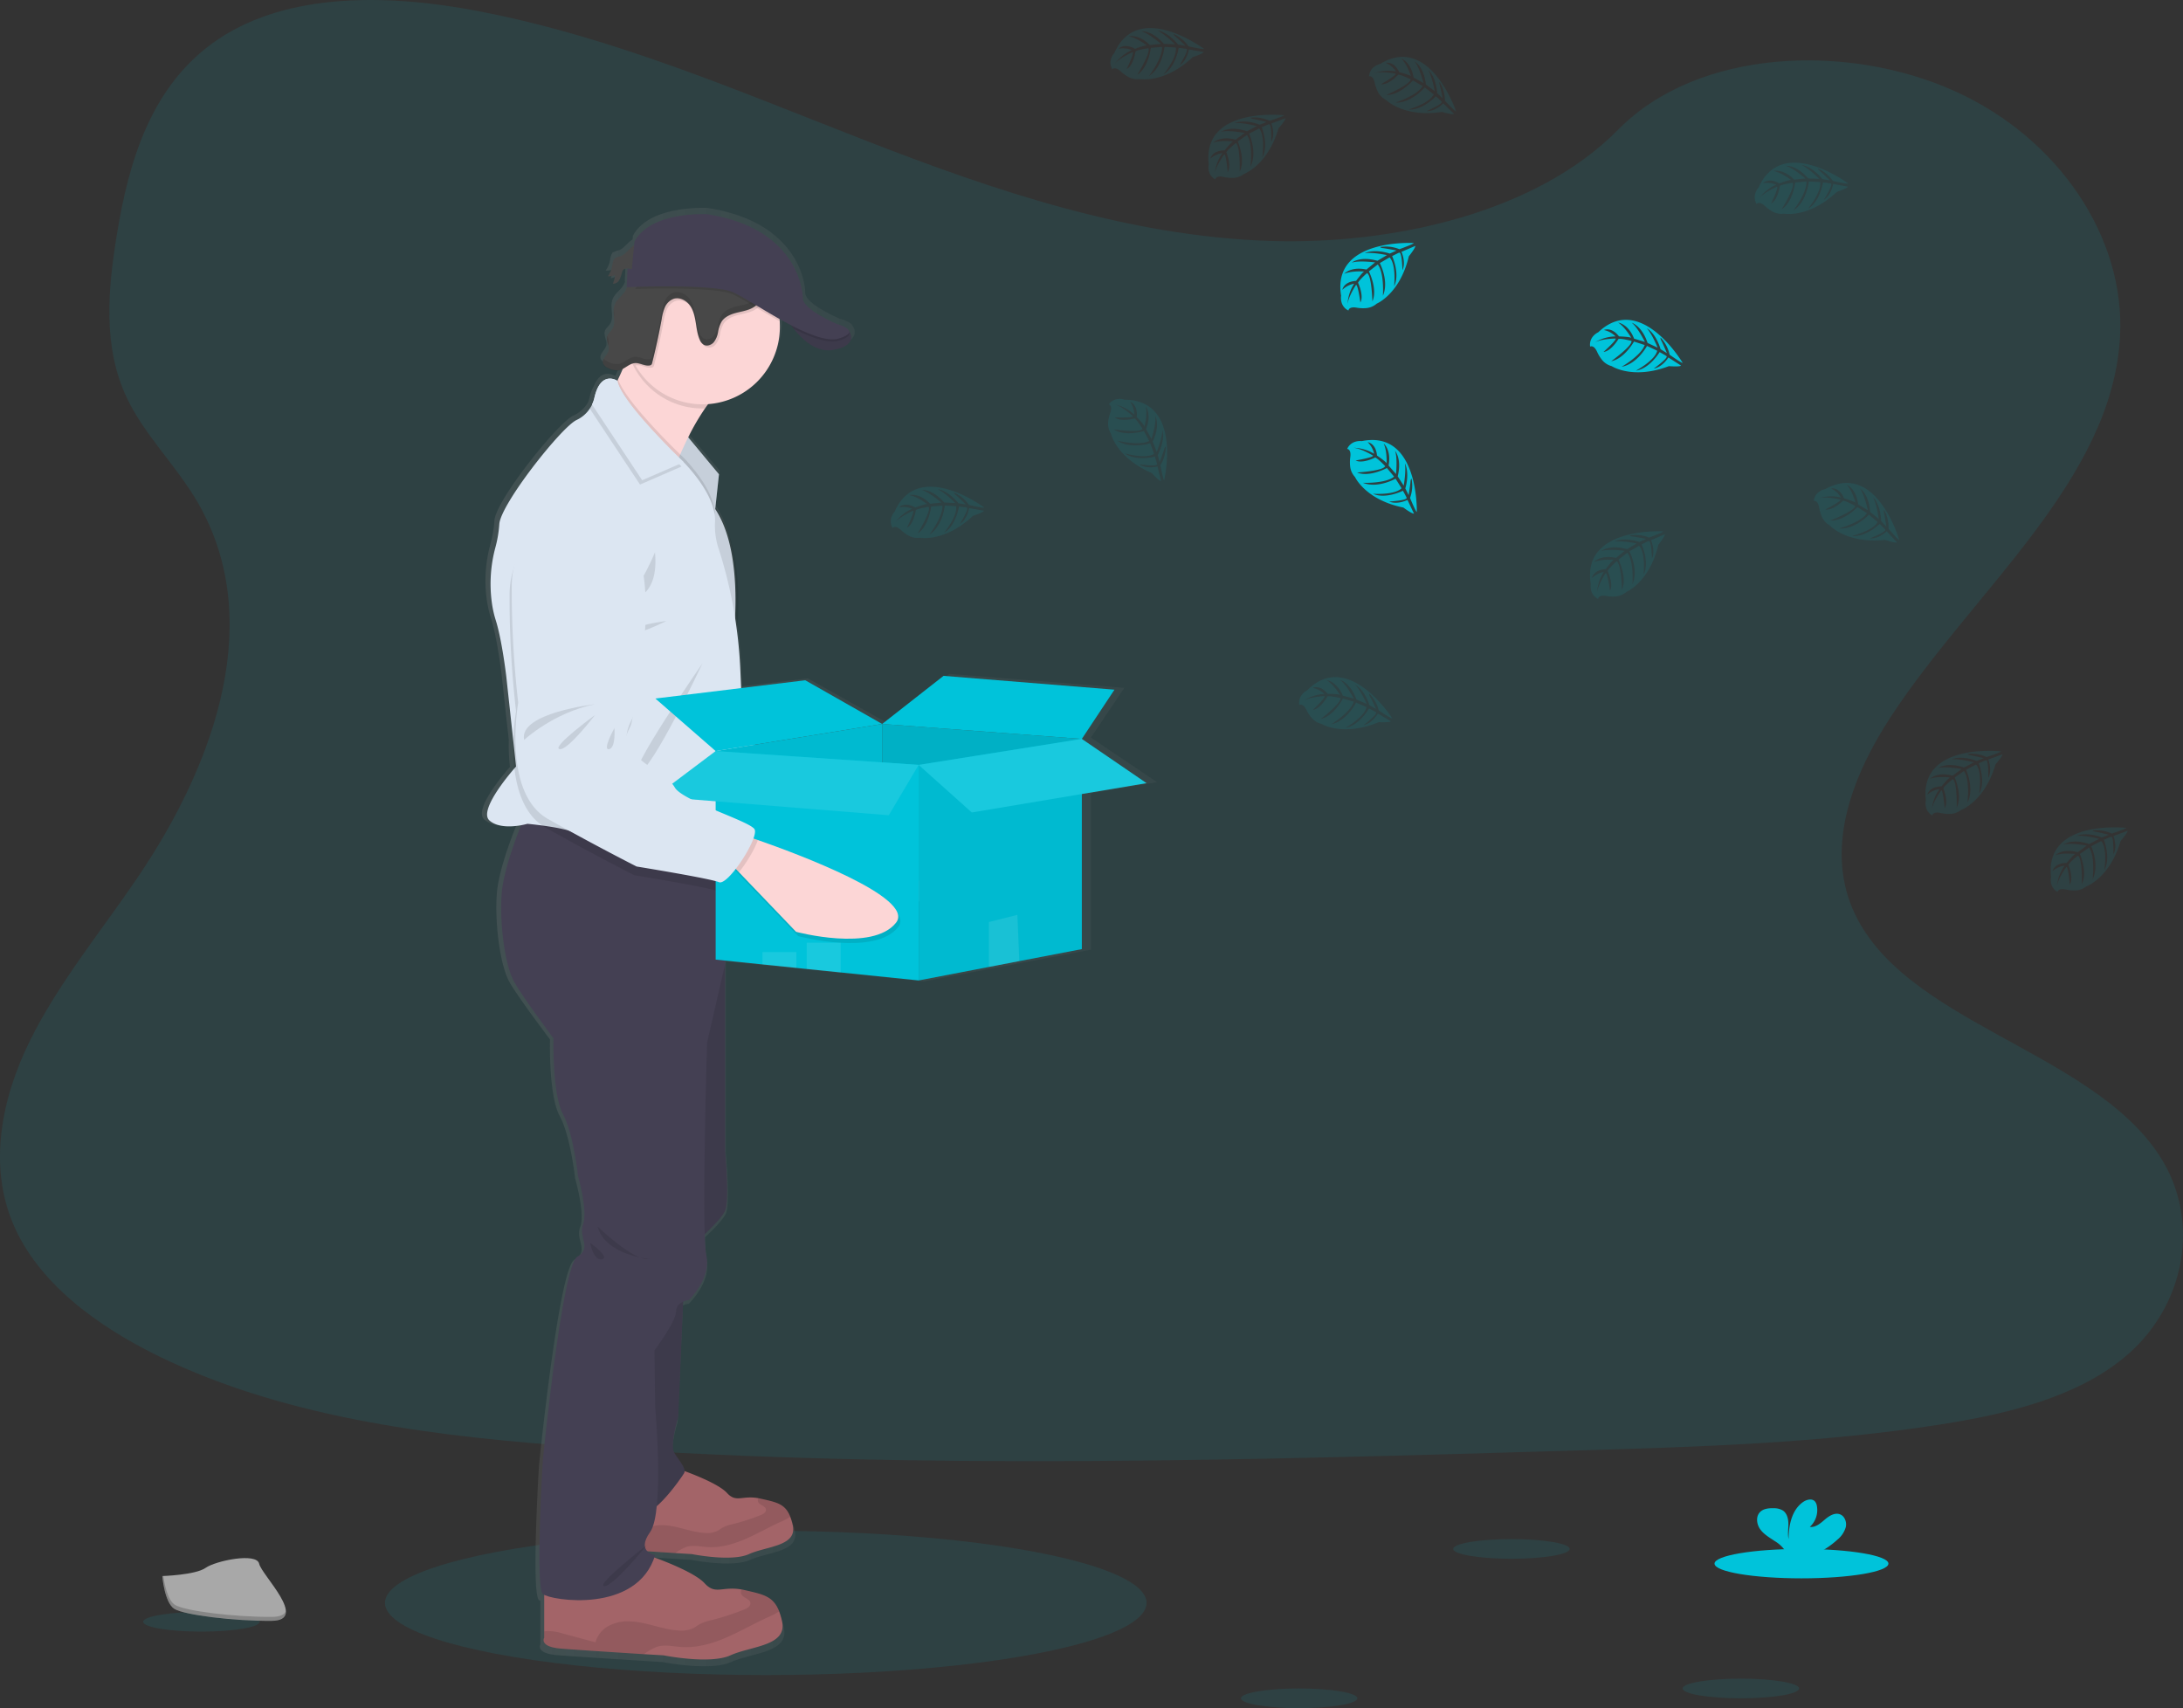 <svg xmlns="http://www.w3.org/2000/svg" xmlns:xlink="http://www.w3.org/1999/xlink" data-name="Layer 1" width="1009.54" height="789.93"><rect width="100%" height="100%" fill="#333333" stroke="none"/><rect id="backgroundrect" width="100%" height="100%" x="0" y="0" fill="none" stroke="none"/><defs><linearGradient id="07c62293-c0d3-4921-8e06-4e39241449cd" x1="0" y1="0.5" x2="1" y2="0.5"><stop offset="0" stop-color="gray" stop-opacity="0.25"/><stop offset="0.54" stop-color="gray" stop-opacity="0.12"/><stop offset="1" stop-color="gray" stop-opacity="0.1"/></linearGradient></defs><title>empty</title><g class="currentLayer" style=""><title>Layer 1</title><ellipse cx="354.13" cy="741.27" rx="176.1" ry="33.36" fill="#00c3da" opacity="0.1" id="svg_1"/><path d="M586.55,111.4 c-64.72,-2.24 -126.36,-23.14 -185.22,-46 S284.17,17.22 221,5.11 C180.37,-2.68 133.9,-3.79 101.17,17.97 c-31.51,21 -41.69,57.15 -47.16,90.72 c-4.12,25.26 -6.54,51.85 4.74,75.5 c7.84,16.42 21.74,30.22 31.36,45.95 c33.47,54.72 9.81,122.2 -26.45,175.63 c-17,25.06 -36.75,49 -49.88,75.65 S-5.42,538.71 6.07,565.97 c11.38,27 38.51,47.24 67.9,61.49 c59.69,28.95 130,37.23 198.61,41.93 c151.83,10.38 304.46,5.89 456.69,1.38 c56.34,-1.66 112.92,-3.35 168.34,-12.06 c30.78,-4.84 62.55,-12.52 84.9,-31.06 c28.36,-23.53 35.39,-63.37 16.38,-92.87 c-31.88,-49.5 -120,-61.79 -142.31,-114.9 c-12.26,-29.24 0.33,-61.8 18.16,-88.91 c38.24,-58.17 102.33,-109.2 105.7,-175.68 c2.32,-45.66 -28.49,-91.39 -76.13,-113 c-49.93,-22.65 -119.18,-19.8 -156,17.69 C710.36,98.54 643.7,113.39 586.55,111.4 z" fill="#00c3da" opacity="0.1" id="svg_2"/><path d="M535.12,361.74 l-30.63,-20.65 h0 l15.45,-23 l-80.9,-6.45 L409.97,334.12 l-36.39,-20.4 l-30.35,3.65 l-0.36,-8 a225.78,225.78 0 0 0 -2.51,-24.9 c0.13,-2.5 0.22,-5.37 0.21,-8.49 c0,-13.15 -1.78,-30.58 -9.6,-42.2 L332.77,217.6 L318.17,200.35 a110.37,110.37 0 0 1 8,-13.46 c0.5,-0.72 1,-1.42 1.54,-2.1 c18.95,-1.37 33.9,-16.95 33.9,-36 c0,-0.88 0,-1.76 -0.1,-2.63 c0,-0.35 -0.07,-0.71 -0.11,-1.06 c1.85,1 3.72,2 5.59,3 c0.35,0.5 0.75,1 1.19,1.59 l0,0 l0.09,0.11 l0.56,0.69 l0.18,0.21 c0.2,0.24 0.41,0.47 0.62,0.71 l0.14,0.16 c0.53,0.59 1.09,1.19 1.69,1.78 a1.8,1.8 0 0 1 0.2,0.19 l0.75,0.7 l0.21,0.19 c0.64,0.57 1.32,1.12 2,1.64 l0.22,0.16 l0.86,0.59 l0.28,0.18 c0.33,0.2 0.67,0.41 1,0.6 l0.12,0.07 c0.39,0.21 0.79,0.41 1.19,0.6 l0.2,0.08 q0.51,0.22 1,0.42 l0.31,0.11 c0.35,0.12 0.69,0.23 1.05,0.33 l0.22,0.06 c0.44,0.11 0.88,0.2 1.33,0.27 h0.05 a10.88,10.88 0 0 0 1.28,0.13 h0.29 a11,11 0 0 0 1.15,0 h0.25 a11.85,11.85 0 0 0 1.43,-0.17 a15.78,15.78 0 0 0 6.3,-2.26 a5.5,5.5 0 0 0 1.28,-1.19 c2,-2.62 -0.2,-5.49 -0.2,-5.49 h0 c-0.78,-1.86 -5.84,-3.17 -5.84,-3.17 s-16,-6.68 -16,-12 s-4,-32.92 -45.29,-39.23 c0,0 -26.86,-1.51 -34.41,12.87 l-0.16,1.68 c-2.22,1.39 -4.06,4.18 -6.25,5 a10.21,10.21 0 0 0 -2.71,1 l0,-0.19 h0 a2.58,2.58 0 0 0 -0.61,0.79 a8,8 0 0 0 -0.83,3 a11.3,11.3 0 0 1 -1.31,3.63 a8.07,8.07 0 0 1 -0.6,0.92 h0 l-0.17,0.27 a7.3,7.3 0 0 0 3.4,-0.55 a16.93,16.93 0 0 1 -1,4 a3.32,3.32 0 0 0 3.08,-1.84 l0,-0.08 l0.13,-0.18 a8.44,8.44 0 0 0 0.62,-1.45 l-0.11,0.12 c0.2,-0.65 0.38,-1.31 0.6,-1.95 a3.06,3.06 0 0 1 0.49,-1 a2.42,2.42 0 0 1 2.07,-0.69 l-0.41,8.67 h0.18 a11.83,11.83 0 0 1 -0.88,1.82 c-1.42,2.3 -4,3.87 -4.95,6.39 a9.4,9.4 0 0 0 -0.46,3.78 c0,0.75 0.09,1.51 0.15,2.26 v-0.06 c0.14,2 0.18,3.9 -0.9,5.51 c-0.74,1.1 -1.93,1.93 -2.34,3.18 a3.1,3.1 0 0 0 -0.15,1.08 a12.13,12.13 0 0 0 0.68,3.21 a0.14,0.14 0 0 0 0,-0.06 a4.88,4.88 0 0 1 0.17,2.36 c-0.45,2 -2.88,3.67 -2.76,5.58 a2.15,2.15 0 0 0 0.11,0.74 a4.05,4.05 0 0 0 2.26,2 a8.8,8.8 0 0 0 5.08,1.12 a6.68,6.68 0 0 0 1.9,-0.65 c-0.7,1.61 -1.42,3.2 -2.15,4.71 c-0.11,0.24 -0.23,0.48 -0.35,0.72 c0,0 -6.18,-4.13 -9.69,4.29 a18.68,18.68 0 0 0 -2.17,5.64 a13.42,13.42 0 0 1 -0.74,2.32 a14.93,14.93 0 0 1 -6.68,6 c-7.16,3.28 -36.08,39.35 -36.59,48.69 a54.49,54.49 0 0 1 -1.84,10.78 a64.15,64.15 0 0 0 -1.72,25.49 a48.77,48.77 0 0 0 1.77,8.13 c3.07,9.33 5.12,26.74 5.12,26.74 l3.32,30.22 a86,86 0 0 0 0.54,12.49 c-3.39,3.87 -17,20 -11.8,24.39 c4,3.46 11,2.89 14.93,2.18 c-3.31,8.19 -8.52,22.43 -9.21,32.21 c-1,14.47 1.71,33.64 6,41 s18.59,26.24 18.59,26.24 s-0.67,25.9 4.44,35.31 s7.17,28.93 7.17,28.93 s4.77,16.48 2.38,22.54 s4.43,11.1 -2.73,15.13 s-16.32,94.86 -16.32,94.86 s-3.69,59.53 0,62.56 a3.75,3.75 0 0 0 0.63,0.37 v20 s-2.56,4.2 7.85,5.05 c7.13,0.57 27.34,1.86 39.33,2.61 l9.29,0.58 s22,4.38 31.72,0 s26.95,-4.28 24.39,-15.85 a32.92,32.92 0 0 0 -1.36,-4.63 c-2.81,-7.18 -7.58,-8 -16.37,-10 c-0.51,-0.11 -1,-0.21 -1.45,-0.29 c-9.26,-1.61 -12.3,2.7 -17.49,-2.91 c-4.51,-4.85 -18.87,-10.28 -23.76,-12 c0.12,-0.36 0.27,-0.71 0.39,-1.08 a7.32,7.32 0 0 1 -3.71,-1.81 l13.25,0.84 l7.89,0.49 s18.7,3.73 27,0 s22.9,-3.63 20.72,-13.46 a28.21,28.21 0 0 0 -1.15,-3.94 c-2.39,-6.1 -6.45,-6.77 -13.92,-8.46 c-0.43,-0.09 -0.83,-0.18 -1.23,-0.25 c-7.87,-1.37 -10.45,2.29 -14.86,-2.47 c-3.78,-4.06 -15.71,-8.61 -20,-10.16 c0,-2.22 -3,-5.38 -4.89,-8.55 c-2.22,-3.7 1.88,-16.65 1.88,-16.65 L315.77,603.71 a10.38,10.38 0 0 1 2.8,-0.8 s10.58,-10.1 8.19,-20.86 a69.13,69.13 0 0 1 -0.76,-9.83 c3.48,-3.23 8.27,-8 9.63,-10.94 c2.22,-4.79 0,-28 0,-28 V444.53 l17.7,1.79 L369.39,447.97 l4.89,0.5 l16.06,1.62 l36.91,3.73 l33.26,-6.3 l14.39,-2.72 l29.59,-5.6 V366.8 zM291.51,121.83 l-2.06,-0.22 C290.13,121.64 290.85,121.77 291.51,121.83 z" fill="url(#07c62293-c0d3-4921-8e06-4e39241449cd)" id="svg_3"/><path d="M463.33,408.75 c-10,14.31 -45.95,6.73 -45.95,6.73 l-27.86,-26.07 L385.77,385.88 l6.29,-13.36 s2,0.55 5.43,1.53 C415.5,379.28 471.77,396.72 463.33,408.75 z" fill="#efb7b9" id="svg_4"/><path d="M397.47,374.05 c-1.23,4.28 -4.6,10.69 -7.95,15.36 L385.77,385.88 l6.29,-13.36 S394.08,373.07 397.47,374.05 z" opacity="0.1" id="svg_5"/><path d="M301.92,223.39 s-25.68,11.39 -24.42,39.36 a461.14,461.14 0 0 0 5.88,53.76 s-5.25,42.09 16.61,52.94 s42.09,19.77 42.09,19.77 s34.2,3.68 38.45,5.2 s17.53,-21.72 15.08,-25.34 S361.77,357.87 357.77,351.83 s-13.25,-9.77 -13.25,-9.77 s-9.55,-5.78 -10.2,-11 s1.87,-9.11 2.51,-11.4 s2.26,-24.4 2.26,-24.4 S349.87,216.56 301.92,223.39 z" fill="#dce6f2" id="svg_6"/><path d="M318.87,315.36 s-35.23,5.9 -31.82,18.23 C287.05,333.59 299.84,320.28 318.87,315.36 z" opacity="0.1" id="svg_7"/><path d="M319.14,320.35 S299.77,336.16 303.56,336.97 S319.14,320.35 319.14,320.35 z" opacity="0.1" id="svg_8"/><path d="M328.45,325.86 s-5.19,10.63 -2,9.91 S328.45,325.86 328.45,325.86 z" opacity="0.1" id="svg_9"/><path d="M398.77,375.18 l-2.14,-0.61 c0.61,-2 0.78,-3.62 0.28,-4.37 c-2.45,-3.62 -33.82,-11.2 -37.81,-17.25 s-13.25,-9.77 -13.25,-9.77 s-9.55,-5.78 -10.2,-11 s1.87,-9.11 2.51,-11.4 s2.26,-24.41 2.26,-24.41 s10.75,-78.69 -37.2,-71.86 c0,0 -25.68,11.4 -24.43,39.37 a459.85,459.85 0 0 0 5.89,53.76 s-5.25,42.09 16.61,52.94 s42.09,19.77 42.09,19.77 s34.19,3.67 38.45,5.2 c1.61,0.58 4.52,-2.41 7.37,-6.52 l1.62,1.51 l27.86,26.06 s35.95,7.59 45.95,-6.72 C473.08,397.84 416.82,380.4 398.77,375.18 z" opacity="0.1" id="svg_10"/><path d="M287.14,118.41 a8.5,8.5 0 0 0 -2.77,1.07 c-1,0.83 -1,2.25 -1.25,3.49 a11.48,11.48 0 0 1 -2,4.78 a7.19,7.19 0 0 0 3.33,-0.55 a17.14,17.14 0 0 1 -1,4 a3.24,3.24 0 0 0 3,-1.83 a19.26,19.26 0 0 0 1.25,-3.51 a2.89,2.89 0 0 1 0.48,-1 c0.92,-1.09 2.63,-0.6 4.05,-0.46 a6.65,6.65 0 0 0 6.08,-2.92 c1.51,-2.29 1.6,-8.15 -2,-8.77 C292.55,112.09 290.21,117.27 287.14,118.41 z" fill="#484848" id="svg_11" class="" fill-opacity="1"/><g opacity="0.1" id="svg_12" class="" fill="#484848" fill-opacity="1"><path d="M284.27,120.71 c0.09,-0.49 0.15,-1 0.26,-1.49 h0 c-0.95,0.83 -1,2.24 -1.25,3.49 a11,11 0 0 1 -0.59,2.11 A11.46,11.46 0 0 0 284.27,120.71 z" id="svg_13" fill="#484848" fill-opacity="1"/><path d="M284.59,128.97 a16.63,16.63 0 0 0 1,-4 a7.16,7.16 0 0 1 -3.17,0.55 a11.57,11.57 0 0 1 -1.15,2 a7.12,7.12 0 0 0 3.32,-0.54 a16.63,16.63 0 0 1 -1,4 a3.25,3.25 0 0 0 3,-1.83 a7.46,7.46 0 0 0 0.6,-1.43 A3,3 0 0 1 284.59,128.97 z" id="svg_14" fill="#484848" fill-opacity="1"/><path d="M293.37,122.17 c-1.42,-0.14 -3.14,-0.63 -4.06,0.46 a3.09,3.09 0 0 0 -0.48,1 c-0.09,0.26 -0.17,0.53 -0.24,0.8 c0.95,-0.75 2.49,-0.35 3.78,-0.22 a6.68,6.68 0 0 0 6.08,-2.92 a5.54,5.54 0 0 0 0.67,-1.57 A6.66,6.66 0 0 1 293.37,122.17 z" id="svg_15" fill="#484848" fill-opacity="1"/></g><polygon points="317.24 201 332.49 219.34 330.5 237.85 312.07 209 317.24 201" fill="#dce6f2" id="svg_16"/><polygon points="332.48 219.34 330.61 236.75 330.49 237.85 313.86 211.81 312.07 209 312.59 208.19 317.23 201 318.26 202.24 332.48 219.34" opacity="0.1" id="svg_17"/><path d="M340.4,176.17 c-5.16,1.48 -10.09,6.56 -14.38,12.73 a108.65,108.65 0 0 0 -7.76,13.34 c-1.41,2.82 -2.65,5.53 -3.68,7.89 l-0.72,1.68 c-1.74,4.11 -2.71,6.86 -2.71,6.86 S271.65,188.97 277.9,186.97 c2.1,-0.67 4.86,-5.17 7.59,-10.84 l0.34,-0.72 c1.73,-3.64 3.43,-7.7 4.94,-11.52 c3.09,-7.85 5.38,-14.67 5.38,-14.67 S356.15,171.67 340.4,176.17 z" fill="#fcd6d6" id="svg_18" class="" fill-opacity="1"/><path d="M364.03,147.55 s9.12,16.5 21.37,14.25 s7.21,-8.86 7.21,-8.86 z" fill="#444053" id="svg_19"/><path d="M346.36,718.7 c-8.08,3.69 -26.35,0 -26.35,0 l-7.7,-0.48 c-10,-0.64 -26.74,-1.72 -32.66,-2.2 c-8.64,-0.71 -6.52,-4.25 -6.52,-4.25 V690.38 l41.92,-10.62 s16.57,5.67 21.11,10.62 c4.31,4.72 6.83,1.09 14.52,2.45 c0.38,0.07 0.78,0.15 1.2,0.25 c7.3,1.67 11.26,2.33 13.6,8.38 a28.1,28.1 0 0 1 1.13,3.9 C368.77,715.1 354.43,715.03 346.36,718.7 z" fill="#a36468" id="svg_20"/><path d="M365.48,701.46 a31.34,31.34 0 0 1 -4.72,2.42 c-5.5,2.51 -10.73,5.57 -16.29,7.94 s-11.55,4.06 -17.57,3.61 c-3.15,-0.23 -6.37,-1 -9.38,-0.1 a21.66,21.66 0 0 0 -5.21,2.89 c-10,-0.64 -26.74,-1.72 -32.66,-2.2 c-8.64,-0.71 -6.52,-4.25 -6.52,-4.25 v-2.5 c0.31,0 0.66,-0.09 1.06,-0.12 a18.88,18.88 0 0 1 6.1,0.91 c4.34,1.18 8.66,2.34 13,3.5 a10.27,10.27 0 0 1 5,-6.38 a15.94,15.94 0 0 1 8.06,-1.85 c6.73,0.09 13.1,3.28 19.82,3.6 a10.92,10.92 0 0 0 5.49,-0.92 c0.92,-0.46 1.73,-1.13 2.63,-1.64 a19.2,19.2 0 0 1 4.53,-1.53 A99.76,99.76 0 0 0 351.77,700.66 c1.2,-0.47 2.6,-1.32 2.44,-2.6 c-0.21,-1.7 -2.88,-1.9 -3.58,-3.46 a2,2 0 0 1 0.08,-1.77 c0.38,0.07 0.78,0.15 1.2,0.25 C359.18,694.75 363.14,695.41 365.48,701.46 z" opacity="0.1" id="svg_21"/><path d="M337.82,765.5 c-9.5,4.34 -31,0 -31,0 L297.77,764.97 c-11.72,-0.75 -31.46,-2 -38.43,-2.59 c-10.17,-0.84 -7.67,-5 -7.67,-5 V732.17 l49.33,-12.5 s19.5,6.67 24.84,12.5 c5.07,5.55 8,1.28 17.09,2.88 c0.45,0.08 0.92,0.18 1.41,0.29 c8.59,2 13.25,2.75 16,9.87 a32.1,32.1 0 0 1 1.33,4.59 C364.15,761.26 347.32,761.17 337.82,765.5 z" fill="#a36468" id="svg_22"/><path d="M360.32,745.21 a37.23,37.23 0 0 1 -5.55,2.85 c-6.47,2.95 -12.63,6.55 -19.17,9.34 s-13.59,4.77 -20.68,4.25 c-3.7,-0.27 -7.49,-1.2 -11,-0.12 A25.5,25.5 0 0 0 297.77,764.97 c-11.72,-0.75 -31.46,-2 -38.43,-2.59 c-10.17,-0.84 -7.67,-5 -7.67,-5 v-2.94 a12.5,12.5 0 0 1 1.25,-0.14 a21.94,21.94 0 0 1 7.18,1.07 l15.29,4.12 a12.1,12.1 0 0 1 5.93,-7.51 a18.66,18.66 0 0 1 9.49,-2.18 c7.92,0.11 15.41,3.86 23.32,4.24 A12.91,12.91 0 0 0 320.57,752.97 c1.09,-0.55 2,-1.34 3.1,-1.93 a21.75,21.75 0 0 1 5.33,-1.8 a119.69,119.69 0 0 0 15.16,-4.92 c1.41,-0.56 3.06,-1.56 2.87,-3.06 c-0.25,-2 -3.39,-2.24 -4.22,-4.08 a2.41,2.41 0 0 1 0.1,-2.08 c0.45,0.08 0.92,0.18 1.41,0.29 C352.91,737.31 357.57,738.09 360.32,745.21 z" opacity="0.1" id="svg_23"/><path d="M316.32,592.51 l-2.67,62.83 s-4,12.83 -1.83,16.5 s5.83,7.33 4.5,9.5 S298.99,706.97 293.82,697.97 s-10.27,-48 -10.27,-48 l4.77,-48.17 z" fill="#444053" id="svg_24"/><path d="M327.9,435.97 l7.42,9.92 V532.17 s2.17,23 0,27.75 s-13.17,14.25 -13.17,14.25 l-9.25,-47.5 l2,-50.25 z" fill="#444053" id="svg_25"/><path d="M316.32,592.51 l-2.67,62.83 s-4,12.83 -1.83,16.5 s5.83,7.33 4.5,9.5 S298.99,706.97 293.82,697.97 s-10.27,-48 -10.27,-48 l4.77,-48.17 z" opacity="0.1" id="svg_26"/><path d="M327.9,435.97 l7.42,9.92 V532.17 s2.17,23 0,27.75 s-13.17,14.25 -13.17,14.25 l-9.25,-47.5 l2,-50.25 z" opacity="0.1" id="svg_27"/><path d="M335.32,399.17 v46.67 l-8.33,36.33 s-2.67,87.67 -0.34,98.33 s-8,20.67 -8,20.67 s-6,0.67 -6,5.33 s-10,18 -10,18 l0.33,26 s4.34,48.67 -2.33,58 s2.33,10.67 2.33,10.67 c-8.33,27.33 -48.33,21 -51.94,18 s0,-62 0,-62 s8.94,-90 15.94,-94 s0.34,-9 2.67,-15 s-2.33,-22.33 -2.33,-22.33 s-2,-19.34 -7,-28.67 s-4.34,-35 -4.34,-35 s-14,-18.67 -18.16,-26 s-6.84,-26.33 -5.84,-40.67 c0.68,-9.69 5.77,-23.8 9,-31.92 c1.55,-3.89 2.67,-6.41 2.67,-6.41 l0.95,0.25 l54.62,14.3 z" fill="#444053" id="svg_28"/><path d="M340.4,176.17 c-5.16,1.48 -10.09,6.56 -14.38,12.73 l-1.12,0 a35.72,35.72 0 0 1 -31,-17.93 a35.18,35.18 0 0 1 -3.14,-7.15 c3.09,-7.85 5.38,-14.67 5.38,-14.67 S356.15,171.67 340.4,176.17 z" opacity="0.1" id="svg_29" class=""/><path d="M360.65,151.17 A35.75,35.75 0 1 1 293.77,133.65 a34.93,34.93 0 0 1 3.78,-5.46 A36.18,36.18 0 0 1 305.77,120.97 a35.75,35.75 0 0 1 54.83,27.58 C360.62,149.43 360.65,150.3 360.65,151.17 z" fill="#fcd6d6" id="svg_30" class="" stroke-width="1" fill-opacity="1"/><path d="M330.61,236.75 l-0.12,1.1 l-16.63,-26 c-1.74,4.11 -2.71,6.86 -2.71,6.86 S271.65,188.97 277.9,186.97 c2.1,-0.67 4.86,-5.17 7.59,-10.84 l0.34,-0.72 c2.9,8.64 19.75,25.91 26.76,32.83 c0.81,0.8 1.48,1.46 2,1.94 l1.07,1 l0.56,0.56 C318.77,214.37 329.53,225.97 330.61,236.75 z" opacity="0.1" id="svg_31"/><path d="M343.04,324.97 l-1.82,58.57 L340.9,393.97 s-21.56,-2 -41.68,-4.2 c-16.2,-1.77 -31.47,-3.68 -33.82,-4.8 c-3,-1.41 -9.43,-2.5 -14.5,-3.19 c-3.92,-0.53 -7,-0.81 -7,-0.81 s-1.15,0.34 -2.92,0.66 c-3.86,0.7 -10.64,1.27 -14.59,-2.16 c-5.05,-4.39 8.22,-20.34 11.53,-24.17 l0.73,-0.83 l-1.25,-11.55 L234.15,312.97 s-2,-17.25 -5,-26.5 a48.88,48.88 0 0 1 -1.73,-8.05 a64.48,64.48 0 0 1 1.68,-25.26 a55.08,55.08 0 0 0 1.8,-10.69 c0.5,-9.25 28.75,-45 35.75,-48.25 a14.84,14.84 0 0 0 7.16,-7.14 a13.64,13.64 0 0 0 1.09,-3.11 c3,-13 10.59,-7.84 10.59,-7.84 c1.83,10.17 30.16,37.09 30.16,37.09 l0.56,0.56 c2.81,2.88 15.33,16.4 14.44,27.94 a33.87,33.87 0 0 0 1.89,12.64 a213.75,213.75 0 0 1 9.85,56 z" fill="#dce6f2" id="svg_32"/><path d="M302.9,255.42 s-7,17 -12.25,19.75 S305.4,280.97 302.9,255.42 z" opacity="0.1" id="svg_33"/><path d="M308.15,287.17 s-16,2 -16,5 S308.15,287.17 308.15,287.17 z" opacity="0.1" id="svg_34"/><path d="M324.9,306.67 s-23.25,49.5 -29.75,51 S324.9,306.67 324.9,306.67 z" opacity="0.1" id="svg_35"/><path d="M315.21,215.73 l-19.23,8.36 L272.77,189.03 a13.64,13.64 0 0 0 1.09,-3.11 c3,-13 10.59,-7.84 10.59,-7.84 c1.83,10.17 30.16,37.09 30.16,37.09 z" opacity="0.1" id="svg_36"/><path d="M316.21,213.73 l-19.23,8.36 L273.77,187.03 a13.64,13.64 0 0 0 1.09,-3.11 c3,-13 10.59,-7.84 10.59,-7.84 c1.83,10.17 30.16,37.09 30.16,37.09 z" fill="#dce6f2" id="svg_37" class=""/><path d="M340.9,393.97 s-21.56,-2 -41.68,-4.2 l36.1,9.45 v11 c-1.58,1.43 -2.95,2.17 -3.84,1.79 c-4.16,-1.75 -38.11,-7.25 -38.11,-7.25 s-19.72,-10 -41,-22 a16.43,16.43 0 0 1 -1.5,-0.94 a23.64,23.64 0 0 1 -6.3,-6.31 c-3.93,-5.69 -5.85,-13 -6.68,-20.17 a87.22,87.22 0 0 1 -0.52,-12.38 A101.51,101.51 0 0 1 238.65,328.97 a460.08,460.08 0 0 1 -3,-54 c0.25,-28 26.5,-38 26.5,-38 c48.25,-4.25 33.29,73.75 33.29,73.75 s-2.79,22 -3.55,24.25 s-3.49,6 -3.12,11.25 s9.59,11.53 9.59,11.53 s9,4.22 12.71,10.47 c2.7,4.61 20.24,10.86 30.15,15.32 z" opacity="0.1" id="svg_38"/><path d="M357.06,128.97 a11.32,11.32 0 0 1 -1,4.78 a29.55,29.55 0 0 1 -1.78,3.56 a16.4,16.4 0 0 1 -4.38,5.44 c-2.31,1.65 -5.23,2.11 -8,2.78 s-5.65,1.74 -7.23,4.1 a14.34,14.34 0 0 0 -1.69,4.9 a10.54,10.54 0 0 1 -2,4.74 a3.93,3.93 0 0 1 -4.68,1.12 a4.73,4.73 0 0 1 -1.81,-2.33 c-1.14,-2.57 -1.43,-5.42 -1.89,-8.19 s-1.11,-5.62 -2.81,-7.85 s-4.71,-3.7 -7.38,-2.83 a7.11,7.11 0 0 0 -4,3.88 a22.24,22.24 0 0 0 -1.51,5.52 q-1.86,10.18 -4.39,20.24 a1.86,1.86 0 0 1 -0.33,0.76 a1.44,1.44 0 0 1 -1,0.42 c-2.24,0.3 -4.39,-1.27 -6.65,-1.1 a3.82,3.82 0 0 0 -0.69,0.11 a35.73,35.73 0 0 1 3.61,-40.8 l0.18,-0.05 a10.78,10.78 0 0 0 4,-2.52 a42.22,42.22 0 0 0 4,-4.63 l0.8,-1 a45.61,45.61 0 0 1 7.8,-7.41 a8,8 0 0 1 2.66,-1.44 a7.88,7.88 0 0 1 2.52,-0.08 a63.57,63.57 0 0 0 10.41,0.39 a66.79,66.79 0 0 1 7.31,-0.74 c6.33,0.18 11.73,4.65 15.73,9.55 C355.01,122.8 356.93,125.69 357.06,128.97 z" opacity="0.1" id="svg_39"/><path d="M289.1,134.6 c-1.39,2.28 -3.9,3.83 -4.84,6.33 c-1.38,3.63 0.95,8.15 -1.19,11.39 c-0.71,1.09 -1.88,1.9 -2.28,3.15 c-0.68,2.11 1.18,4.36 0.7,6.53 s-3.34,4 -2.58,6.12 a4,4 0 0 0 2.2,2 a8.6,8.6 0 0 0 5,1.11 c2.73,-0.45 4.76,-3.13 7.53,-3.33 c2.25,-0.16 4.4,1.4 6.64,1.11 a1.5,1.5 0 0 0 1,-0.43 a1.73,1.73 0 0 0 0.33,-0.76 q2.52,-10.05 4.4,-20.24 a21.8,21.8 0 0 1 1.5,-5.52 a7.17,7.17 0 0 1 4,-3.88 c2.67,-0.86 5.67,0.6 7.38,2.83 s2.36,5.08 2.82,7.85 s0.75,5.62 1.88,8.19 a4.78,4.78 0 0 0 1.82,2.34 c1.5,0.87 3.52,0.18 4.67,-1.12 a10.43,10.43 0 0 0 2,-4.75 a14.28,14.28 0 0 1 1.69,-4.89 c1.58,-2.36 4.47,-3.43 7.23,-4.1 s5.67,-1.14 8,-2.79 a16.46,16.46 0 0 0 4.38,-5.43 c1.48,-2.58 2.86,-5.38 2.74,-8.35 c-0.13,-3.24 -2.05,-6.13 -4.1,-8.65 c-4,-4.9 -9.41,-9.37 -15.74,-9.54 a62.2,62.2 0 0 0 -7.31,0.74 a62.57,62.57 0 0 1 -10.41,-0.4 a8.18,8.18 0 0 0 -2.52,0.09 a7.54,7.54 0 0 0 -2.65,1.44 a45.63,45.63 0 0 0 -7.81,7.4 a57.31,57.31 0 0 1 -4.82,5.6 a10.85,10.85 0 0 1 -4,2.53 c-1,0.28 -2,0.08 -2.95,0.39 C290.86,128.49 290.47,132.34 289.1,134.6 z" fill="#484848" id="svg_40" class="" fill-opacity="1"/><path d="M385.4,161.79 c-8,1.47 -14.63,-5 -18.3,-9.72 a39.22,39.22 0 0 1 -3.07,-4.52 l27.46,5.18 l1.11,0.21 S397.65,159.55 385.4,161.79 z" opacity="0.1" id="svg_41"/><g opacity="0.1" id="svg_42"><path d="M281.49,159.14 a8.33,8.33 0 0 0 -0.58,-3.84 c0,0.1 -0.09,0.2 -0.12,0.3 c-0.43,1.34 0.15,2.73 0.52,4.12 A3,3 0 0 0 281.49,159.14 z" id="svg_43"/><path d="M283.87,142.77 a22.22,22.22 0 0 0 0.08,4.15 A22.28,22.28 0 0 0 283.87,142.77 z" id="svg_44"/><path d="M353.32,133.42 a16.4,16.4 0 0 1 -4.38,5.44 c-2.31,1.65 -5.22,2.11 -8,2.78 s-5.65,1.74 -7.23,4.1 a14.41,14.41 0 0 0 -1.69,4.9 a10.47,10.47 0 0 1 -2,4.75 c-1.15,1.3 -3.17,2 -4.67,1.12 a4.78,4.78 0 0 1 -1.82,-2.34 c-1.13,-2.57 -1.43,-5.41 -1.88,-8.19 s-1.12,-5.62 -2.82,-7.85 s-4.71,-3.7 -7.38,-2.83 a7.14,7.14 0 0 0 -4,3.88 a21.8,21.8 0 0 0 -1.5,5.52 q-1.87,10.19 -4.4,20.24 a1.73,1.73 0 0 1 -0.33,0.76 a1.5,1.5 0 0 1 -1,0.43 c-2.24,0.29 -4.39,-1.27 -6.64,-1.11 c-2.77,0.2 -4.8,2.88 -7.53,3.32 a8.45,8.45 0 0 1 -5,-1.11 a5.35,5.35 0 0 1 -1.83,-1.3 a2.7,2.7 0 0 0 -0.37,2.33 a3.9,3.9 0 0 0 2.2,2 a8.45,8.45 0 0 0 5,1.11 c2.73,-0.44 4.76,-3.12 7.53,-3.32 c2.25,-0.16 4.4,1.4 6.64,1.11 a1.5,1.5 0 0 0 1,-0.43 a1.73,1.73 0 0 0 0.33,-0.76 q2.52,-10 4.4,-20.24 a21.8,21.8 0 0 1 1.5,-5.52 a7.14,7.14 0 0 1 4,-3.88 c2.67,-0.87 5.67,0.6 7.38,2.83 s2.36,5.08 2.82,7.85 s0.75,5.62 1.88,8.19 a4.78,4.78 0 0 0 1.82,2.34 c1.5,0.87 3.52,0.18 4.67,-1.12 a10.47,10.47 0 0 0 2,-4.75 a14.41,14.41 0 0 1 1.69,-4.9 c1.58,-2.36 4.47,-3.42 7.23,-4.1 s5.67,-1.13 8,-2.78 a16.4,16.4 0 0 0 4.38,-5.44 c1.48,-2.57 2.86,-5.37 2.74,-8.34 a10.74,10.74 0 0 0 -0.12,-1.14 A19.65,19.65 0 0 1 353.32,133.42 z" id="svg_45"/></g><path d="M356.1,133.72 a35.33,35.33 0 0 1 4.45,14.85 c-8.91,-5 -17.29,-10.49 -21.52,-12.4 c-7.37,-3.33 -34.93,-2.83 -45.29,-2.52 a34.93,34.93 0 0 1 3.78,-5.46 A36.18,36.18 0 0 1 305.77,120.97 a35.77,35.77 0 0 1 50.38,12.73 z" opacity="0.1" id="svg_46"/><path d="M387.9,157.55 c-4.81,1.48 -12.66,-1.38 -20.8,-5.48 a39.22,39.22 0 0 1 -3.07,-4.52 l27.46,5.18 C393.31,153.97 393.77,155.74 387.9,157.55 z" opacity="0.1" id="svg_47"/><path d="M327.03,99.05 s-26.25,-1.5 -33.63,12.75 l-1.19,12.63 l-2,-0.22 l-0.4,8.59 s40.12,-1.75 49.25,2.37 s37.5,24.88 48.87,21.38 s-1,-6.75 -1,-6.75 S371.28,143.17 371.28,137.97 S367.4,105.3 327.03,99.05 z" fill="#444053" id="svg_48"/><path d="M276.4,567.25 s16.75,16.25 24,15 C300.4,582.25 279.9,580.5 276.4,567.25 z" opacity="0.1" id="svg_49"/><path d="M272.9,574.78 s1.5,8.36 5.5,7.54 S272.9,574.78 272.9,574.78 z" opacity="0.1" id="svg_50"/><path d="M299.15,714.5 s-23.78,18.5 -19.77,19 S299.15,714.5 299.15,714.5 z" opacity="0.1" id="svg_51"/><polygon points="330.96 347.33 407.96 334.8 407.96 407.7 334.8 403.87 330.96 347.33" fill="#00c3da" id="svg_52"/><polygon points="330.96 347.33 407.96 334.8 407.96 407.7 334.8 403.87 330.96 347.33" opacity="0.05" id="svg_53"/><polygon points="407.96 334.8 500.3 341.71 495.19 405.15 407.96 407.7 407.96 334.8" fill="#00c3da" id="svg_54"/><polygon points="407.96 334.8 500.3 341.71 495.19 405.15 407.96 407.7 407.96 334.8" opacity="0.1" id="svg_55"/><polygon points="436.35 312.55 407.96 334.8 500.3 341.71 515.39 318.94 436.35 312.55" fill="#00c3da" id="svg_56"/><polygon points="303.08 323.03 372.4 314.59 407.96 334.8 330.96 347.33 303.08 323.03" fill="#00c3da" id="svg_57"/><polygon points="424.84 353.73 424.84 453.4 388.77 449.7 373.08 448.1 368.3 447.6 352.62 445.99 330.96 443.77 330.96 347.33 407.95 352.57 424.84 353.73" fill="#00c3da" id="svg_58"/><polygon points="500.3 341.71 500.3 438.91 471.39 444.46 457.33 447.16 424.84 453.4 424.84 353.73 500.3 341.71" fill="#00c3da" id="svg_59"/><polygon points="500.3 341.71 500.3 438.91 471.39 444.46 457.33 447.16 424.84 453.4 424.84 353.73 500.3 341.71" opacity="0.05" id="svg_60"/><polygon points="303.08 368.31 330.96 347.33 424.84 353.73 411.02 377.01 303.08 368.31" fill="#00c3da" id="svg_61"/><polygon points="303.08 368.31 330.96 347.33 424.84 353.73 411.02 377.01 303.08 368.31" fill="#fff" opacity="0.1" id="svg_62"/><polygon points="500.3 341.71 424.84 353.73 449.4 375.73 530.23 362.17 500.3 341.71" fill="#00c3da" id="svg_63"/><polygon points="500.3 341.71 424.84 353.73 449.4 375.73 530.23 362.17 500.3 341.71" fill="#fff" opacity="0.1" id="svg_64"/><polygon points="471.39 444.46 457.33 447.16 457.33 426.39 470.5 423.07 471.39 444.46" fill="#fff" opacity="0.1" id="svg_65"/><polygon points="388.77 435.96 388.77 449.7 373.08 448.1 373.08 435.96 388.77 435.96" fill="#fff" opacity="0.1" id="svg_66"/><polygon points="368.3 440.29 368.3 447.6 352.62 445.99 352.62 440.29 368.3 440.29" fill="#fff" opacity="0.1" id="svg_67"/><path d="M415.4,428.67 c-10.75,13.75 -46.25,4.25 -46.25,4.25 L342.77,405.4 l-3.58,-3.73 l7,-13 s2,0.66 5.34,1.82 C369.21,396.67 424.45,417.1 415.4,428.67 z" opacity="0.1" id="svg_68"/><path d="M414.4,426.67 c-10.75,13.75 -46.25,4.25 -46.25,4.25 L341.77,403.4 l-3.58,-3.73 l7,-13 s2,0.66 5.34,1.82 C368.21,394.67 423.45,415.1 414.4,426.67 z" fill="#fcd6d6" id="svg_69" class="selected" fill-opacity="1"/><path d="M350.49,388.49 c-1.46,4.2 -5.17,10.42 -8.76,14.91 l-3.58,-3.73 l7,-13 S347.16,387.33 350.49,388.49 z" opacity="0.1" id="svg_70"/><path d="M263.15,232.97 s-26.25,10 -26.5,38 a460.08,460.08 0 0 0 3,54 s-7.5,41.75 13.75,53.75 s41,22 41,22 s33.95,5.5 38.12,7.25 s18.66,-20.75 16.41,-24.5 s-33.16,-13 -36.83,-19.25 s-12.71,-10.46 -12.71,-10.46 s-9.22,-6.29 -9.59,-11.54 s2.35,-9 3.12,-11.25 s3.56,-24.25 3.56,-24.25 S311.4,228.67 263.15,232.97 z" fill="#dce6f2" id="svg_71"/><path d="M275.15,325.67 s-35.5,4 -32.75,16.5 C242.4,342.17 255.89,329.56 275.15,325.67 z" opacity="0.1" id="svg_72"/><path d="M275.15,330.67 s-20.15,14.75 -16.45,15.75 S275.15,330.67 275.15,330.67 z" opacity="0.1" id="svg_73"/><path d="M284.15,336.67 s-5.75,10.34 -2.5,9.8 S284.15,336.67 284.15,336.67 z" opacity="0.1" id="svg_74"/><path d="M653.77,112.39 s-38,-2.29 -33.56,24.37 c0,0 -0.89,4.71 3.38,6.85 c0,0 0.07,-2 3.9,-1.31 a17.51,17.51 0 0 0 4.13,0.2 a8.57,8.57 0 0 0 5.06,-2.09 h0 s10.69,-4.41 14.85,-21.89 c0,0 3.08,-3.82 3,-4.8 l-6.42,2.75 s2.19,4.63 0.46,8.48 c0,0 -0.2,-8.31 -1.44,-8.12 c-0.25,0 -3.33,1.61 -3.33,1.61 s3.77,8.06 0.92,13.93 c0,0 1.08,-9.94 -2.1,-13.35 l-4.52,2.64 s4.41,8.33 1.42,15.13 c0,0 0.77,-10.43 -2.37,-14.49 l-4.1,3.19 s4.15,8.22 1.62,13.86 c0,0 -0.33,-12.14 -2.51,-13.06 c0,0 -3.58,3.16 -4.12,4.46 c0,0 2.83,6 1.07,9.11 c0,0 -1.08,-8.09 -2,-8.13 c0,0 -3.57,5.36 -3.94,9 a19.46,19.46 0 0 1 3.07,-9.54 a10.71,10.71 0 0 0 -5.46,2.83 s0.55,-3.79 6.34,-4.12 c0,0 3,-4.07 3.74,-4.32 c0,0 -5.76,-0.48 -9.25,1.07 c0,0 3.07,-3.57 10.31,-2 l4,-3.3 s-7.58,-1 -10.8,0.11 c0,0 3.7,-3.16 11.89,-0.86 l4.4,-2.63 s-6.46,-1.4 -10.31,-0.89 c0,0 4.06,-2.19 11.6,0.18 l3.15,-1.41 s-4.74,-0.93 -6.12,-1.08 s-1.46,-0.53 -1.46,-0.53 a16.36,16.36 0 0 1 8.89,1 S653.91,112.81 653.77,112.39 z" fill="#00c3da" id="svg_75"/><path d="M769.23,245.73 s-38,-2.29 -33.56,24.37 c0,0 -0.89,4.71 3.38,6.85 c0,0 0.07,-2 3.91,-1.31 a17.51,17.51 0 0 0 4.13,0.2 a8.56,8.56 0 0 0 5,-2.08 h0 s10.7,-4.42 14.86,-21.9 c0,0 3.07,-3.81 2.95,-4.79 l-6.42,2.74 s2.19,4.63 0.47,8.48 c0,0 -0.21,-8.31 -1.44,-8.12 c-0.25,0 -3.34,1.61 -3.34,1.61 s3.78,8.07 0.93,13.93 c0,0 1.08,-9.94 -2.11,-13.35 L753.52,254.97 s4.41,8.33 1.42,15.13 c0,0 0.77,-10.43 -2.37,-14.49 l-4.09,3.2 s4.14,8.21 1.62,13.85 c0,0 -0.33,-12.14 -2.51,-13.06 c0,0 -3.58,3.16 -4.13,4.46 c0,0 2.84,6 1.08,9.11 c0,0 -1.08,-8.09 -2,-8.13 c0,0 -3.57,5.36 -3.94,9 a19.52,19.52 0 0 1 3.08,-9.54 a10.76,10.76 0 0 0 -5.47,2.83 s0.56,-3.79 6.35,-4.12 c0,0 2.95,-4.07 3.74,-4.32 c0,0 -5.76,-0.48 -9.25,1.07 c0,0 3.07,-3.57 10.3,-1.95 l4,-3.3 s-7.59,-1 -10.8,0.11 c0,0 3.7,-3.16 11.89,-0.86 l4.4,-2.63 s-6.47,-1.39 -10.32,-0.89 c0,0 4.07,-2.19 11.61,0.18 l3.15,-1.41 s-4.74,-0.93 -6.13,-1.08 s-1.46,-0.53 -1.46,-0.53 a16.39,16.39 0 0 1 8.9,1 S769.35,246.15 769.23,245.73 z" fill="#00c3da" opacity="0.1" id="svg_76"/><path d="M538.38,222.06 s8.75,-37.09 -18.29,-37.22 c0,0 -4.49,-1.68 -7.32,2.16 c0,0 1.93,0.41 0.62,4.07 a17.8,17.8 0 0 0 -0.9,4 a8.59,8.59 0 0 0 1.19,5.33 h0 s2.53,11.3 19,18.38 c0,0 3.24,3.68 4.22,3.72 l-1.6,-6.79 s-4.94,1.37 -8.44,-1 c0,0 8.23,1.21 8.24,0 c0,-0.25 -1,-3.56 -1,-3.56 s-8.59,2.34 -13.89,-1.47 c0,0 9.61,2.76 13.52,0.21 L531.93,204.97 s-9,2.93 -15.16,-1.18 c0,0 10.15,2.54 14.69,0.14 l-2.45,-4.58 s-8.8,2.68 -13.93,-0.77 c0,0 12,1.74 13.3,-0.24 c0,0 -2.5,-4.07 -3.69,-4.83 c0,0 -6.36,1.78 -9.16,-0.49 c0,0 8.15,0.31 8.34,-0.55 c0,0 -4.67,-4.43 -8.23,-5.43 a19.6,19.6 0 0 1 8.89,4.66 a10.79,10.79 0 0 0 -1.86,-5.87 s3.64,1.2 3,7 c0,0 3.5,3.6 3.61,4.42 c0,0 1.45,-5.59 0.52,-9.3 c0,0 3,3.64 0.17,10.49 l2.56,4.55 s2.32,-7.3 1.73,-10.66 c0,0 2.49,4.18 -1.18,11.86 l1.85,4.79 s2.47,-6.14 2.63,-10 c0,0 1.47,4.38 -2.16,11.41 l0.86,3.34 s1.72,-4.51 2.1,-5.85 s0.77,-1.35 0.77,-1.35 a16.38,16.38 0 0 1 -2.49,8.6 S537.95,222.11 538.38,222.06 z" fill="#00c3da" opacity="0.1" id="svg_77"/><path d="M455.16,234.7 s-30.52,-22.83 -41.43,1.9 c0,0 -3.33,3.45 -0.94,7.58 c0,0 1.14,-1.61 4,1.06 a17.51,17.51 0 0 0 3.34,2.44 a8.58,8.58 0 0 0 5.37,1 h0 s11.36,2.19 24.44,-10.12 c0,0 4.67,-1.5 5.11,-2.38 L448.16,234.97 s-0.72,5.07 -4.27,7.34 c0,0 4.39,-7.06 3.25,-7.57 c-0.23,-0.11 -3.67,-0.5 -3.67,-0.5 s-1.28,8.82 -6.88,12.15 c0,0 6.37,-7.71 5.58,-12.31 l-5.23,-0.28 s-0.89,9.39 -7.13,13.43 c0,0 6.37,-8.29 6,-13.41 l-5.18,0.42 s-1.05,9.13 -6.26,12.45 c0,0 6.39,-10.32 5.08,-12.28 c0,0 -4.73,0.67 -5.9,1.45 c0,0 -0.91,6.54 -4.11,8.2 c0,0 3.55,-7.35 2.83,-7.86 c0,0 -5.93,2.51 -8.26,5.37 a19.53,19.53 0 0 1 7.82,-6.28 a10.77,10.77 0 0 0 -6.12,-0.64 s2.54,-2.86 7.56,0.05 c0,0 4.7,-1.77 5.5,-1.55 c0,0 -4.55,-3.57 -8.32,-4.19 c0,0 4.54,-1.3 9.69,4 l5.19,-0.53 s-5.77,-5 -9.08,-5.84 c0,0 4.83,-0.61 10.4,5.81 l5.12,0.23 s-4.63,-4.72 -8.12,-6.42 c0,0 4.59,0.4 9.59,6.53 l3.41,0.55 s-3.45,-3.38 -4.53,-4.26 s-0.93,-1.25 -0.93,-1.25 a16.43,16.43 0 0 1 6.89,5.72 S455.03,235.11 455.16,234.7 z" fill="#00c3da" opacity="0.1" id="svg_78"/><path d="M556.77,22.59 s-30.52,-22.84 -41.43,1.9 c0,0 -3.33,3.45 -0.94,7.58 c0,0 1.14,-1.61 4,1.06 a17.79,17.79 0 0 0 3.35,2.43 a8.57,8.57 0 0 0 5.37,1 h0 s11.36,2.19 24.44,-10.13 c0,0 4.67,-1.49 5.1,-2.38 L549.77,22.86 s-0.71,5.07 -4.27,7.34 c0,0 4.4,-7.06 3.26,-7.57 c-0.23,-0.11 -3.67,-0.5 -3.67,-0.5 S543.77,30.97 538.17,34.28 c0,0 6.36,-7.71 5.58,-12.31 l-5.23,-0.28 s-0.9,9.39 -7.13,13.42 c0,0 6.37,-8.29 6,-13.41 l-5.17,0.42 s-1.06,9.14 -6.27,12.46 c0,0 6.4,-10.32 5.09,-12.28 c0,0 -4.73,0.67 -5.9,1.45 c0,0 -0.91,6.54 -4.11,8.2 c0,0 3.55,-7.35 2.83,-7.87 c0,0 -5.93,2.52 -8.26,5.38 a19.44,19.44 0 0 1 7.82,-6.28 a10.7,10.7 0 0 0 -6.13,-0.64 s2.55,-2.86 7.57,0.05 c0,0 4.7,-1.78 5.5,-1.55 c0,0 -4.55,-3.57 -8.32,-4.2 c0,0 4.53,-1.29 9.68,4 l5.19,-0.53 s-5.76,-5 -9.08,-5.85 c0,0 4.83,-0.6 10.41,5.82 l5.12,0.22 s-4.63,-4.72 -8.13,-6.41 c0,0 4.6,0.4 9.6,6.53 l3.4,0.55 S544.77,17.83 543.69,16.97 s-0.93,-1.24 -0.93,-1.24 a16.4,16.4 0 0 1 6.89,5.72 S556.6,22.97 556.77,22.59 z" fill="#00c3da" opacity="0.1" id="svg_79"/><path d="M673.39,51.52 s-12.2,-36.11 -35.21,-21.92 c0,0 -4.7,1 -5.07,5.71 c0,0 1.85,-0.68 2.67,3.12 a18,18 0 0 0 1.37,3.91 a8.66,8.66 0 0 0 3.84,3.89 h0 s8.12,8.25 25.88,5.52 c0,0 4.69,1.42 5.55,0.93 l-5,-4.91 s-3.46,3.77 -7.68,3.62 c0,0 7.63,-3.32 7,-4.39 c-0.13,-0.21 -2.74,-2.48 -2.74,-2.48 s-6.06,6.53 -12.56,6.1 c0,0 9.61,-2.74 11.57,-7 l-4.14,-3.19 s-6.06,7.22 -13.49,7 c0,0 10,-3.21 12.53,-7.65 l-4.5,-2.59 s-6,6.93 -12.22,6.71 c0,0 11.12,-4.87 11.15,-7.23 c0,0 -4.27,-2.13 -5.68,-2.15 c0,0 -4.46,4.87 -8,4.43 c0,0 7.08,-4.05 6.78,-4.88 c0,0 -6.3,-1.29 -9.85,-0.25 a19.49,19.49 0 0 1 10,-0.75 a10.79,10.79 0 0 0 -4.69,-4 s3.72,-0.91 6.21,4.33 c0,0 4.88,1.21 5.4,1.84 c0,0 -1.72,-5.51 -4.47,-8.17 c0,0 4.47,1.51 5.69,8.82 l4.58,2.5 s-1.89,-7.41 -4.17,-10 c0,0 4.33,2.24 5.27,10.69 l4.1,3.09 s-1.14,-6.52 -3.06,-9.9 c0,0 3.56,2.94 4.2,10.83 l2.49,2.38 s-0.92,-4.74 -1.3,-6.08 S665.77,37.97 665.77,37.97 a16.49,16.49 0 0 1 2.43,8.62 S673.04,51.78 673.39,51.52 z" fill="#00c3da" opacity="0.1" id="svg_80"/><path d="M593.77,53.3 S555.87,49.08 559,75.97 c0,0 -1.13,4.66 3,7 c0,0 0.17,-2 4,-1.1 a18.4,18.4 0 0 0 4.12,0.41 a8.6,8.6 0 0 0 5.15,-1.83 h0 s10.91,-3.87 16,-21.12 c0,0 3.26,-3.65 3.19,-4.64 l-6.55,2.42 s2,4.73 0,8.49 c0,0 0.21,-8.31 -1,-8.18 c-0.25,0 -3.41,1.44 -3.41,1.44 s3.36,8.25 0.22,14 c0,0 1.58,-9.88 -1.43,-13.44 l-4.65,2.4 s4,8.55 0.65,15.19 c0,0 1.3,-10.38 -1.63,-14.59 l-4.25,3 s3.72,8.41 0.91,13.92 c0,0 0.29,-12.14 -1.84,-13.17 c0,0 -3.74,3 -4.35,4.24 c0,0 2.53,6.1 0.62,9.15 c0,0 -0.67,-8.13 -1.55,-8.21 c0,0 -3.84,5.17 -4.4,8.82 a19.47,19.47 0 0 1 3.56,-9.38 a10.76,10.76 0 0 0 -5.6,2.55 s0.74,-3.75 6.54,-3.79 c0,0 3.15,-3.91 4,-4.12 c0,0 -5.73,-0.77 -9.3,0.6 c0,0 3.25,-3.42 10.39,-1.43 l4.21,-3.09 S567.99,59.97 564.77,60.97 c0,0 3.86,-3 11.92,-0.25 l4.53,-2.41 s-6.39,-1.72 -10.26,-1.41 c0,0 4.17,-2 11.58,0.77 l3.22,-1.25 s-4.69,-1.17 -6.07,-1.39 s-1.43,-0.6 -1.43,-0.6 a16.45,16.45 0 0 1 8.84,1.44 S593.84,53.72 593.77,53.3 z" fill="#00c3da" opacity="0.1" id="svg_81"/><path d="M925.37,347.47 s-37.88,-4.22 -34.75,22.64 c0,0 -1.13,4.66 3,7 c0,0 0.17,-2 4,-1.11 a17.3,17.3 0 0 0 4.12,0.41 a8.53,8.53 0 0 0 5.15,-1.83 h0 s10.91,-3.87 15.95,-21.11 c0,0 3.26,-3.66 3.19,-4.64 l-6.55,2.41 s2,4.74 0,8.5 c0,0 0.21,-8.32 -1,-8.18 c-0.25,0 -3.41,1.43 -3.41,1.43 s3.36,8.25 0.22,14 c0,0 1.58,-9.87 -1.43,-13.44 l-4.65,2.41 s4,8.55 0.66,15.19 c0,0 1.29,-10.38 -1.64,-14.6 l-4.25,3 s3.72,8.41 0.91,13.91 c0,0 0.29,-12.14 -1.84,-13.16 c0,0 -3.73,3 -4.35,4.24 c0,0 2.54,6.1 0.62,9.15 c0,0 -0.67,-8.13 -1.55,-8.21 c0,0 -3.84,5.17 -4.4,8.82 a19.47,19.47 0 0 1 3.56,-9.38 a10.67,10.67 0 0 0 -5.6,2.55 s0.74,-3.76 6.54,-3.8 c0,0 3.16,-3.91 4,-4.11 c0,0 -5.73,-0.78 -9.3,0.59 c0,0 3.25,-3.41 10.4,-1.42 l4.2,-3.09 s-7.52,-1.42 -10.79,-0.44 c0,0 3.86,-3 11.92,-0.26 l4.53,-2.4 s-6.39,-1.72 -10.26,-1.41 c0,0 4.17,-2 11.58,0.77 l3.22,-1.26 s-4.69,-1.17 -6.07,-1.38 s-1.43,-0.6 -1.43,-0.6 a16.39,16.39 0 0 1 8.84,1.43 S925.47,347.9 925.37,347.47 z" fill="#00c3da" opacity="0.1" id="svg_82"/><path d="M983.28,382.85 s-37.88,-4.21 -34.75,22.64 c0,0 -1.12,4.66 3,7 c0,0 0.17,-2 4,-1.1 a17.65,17.65 0 0 0 4.11,0.4 A8.64,8.64 0 0 0 964.77,409.97 h0 s10.9,-3.87 15.94,-21.12 c0,0 3.27,-3.65 3.19,-4.64 l-6.55,2.41 s2,4.74 0,8.5 c0,0 0.21,-8.31 -1,-8.18 c-0.25,0 -3.41,1.43 -3.41,1.43 s3.36,8.25 0.22,14 c0,0 1.58,-9.87 -1.43,-13.43 l-4.65,2.4 s4,8.55 0.66,15.19 c0,0 1.29,-10.38 -1.64,-14.59 l-4.25,3 s3.72,8.41 0.92,13.92 c0,0 0.28,-12.15 -1.85,-13.17 c0,0 -3.73,3 -4.35,4.24 c0,0 2.54,6.1 0.62,9.15 c0,0 -0.67,-8.13 -1.55,-8.21 c0,0 -3.84,5.17 -4.39,8.82 a19.52,19.52 0 0 1 3.55,-9.38 a10.76,10.76 0 0 0 -5.6,2.55 s0.75,-3.76 6.55,-3.79 c0,0 3.15,-3.91 4,-4.12 c0,0 -5.73,-0.77 -9.3,0.6 c0,0 3.25,-3.42 10.4,-1.43 l4.2,-3.09 s-7.52,-1.42 -10.79,-0.44 c0,0 3.86,-3 11.92,-0.25 l4.53,-2.41 s-6.39,-1.72 -10.26,-1.41 c0,0 4.17,-2 11.58,0.77 l3.22,-1.25 s-4.69,-1.17 -6.06,-1.39 s-1.44,-0.6 -1.44,-0.6 a16.45,16.45 0 0 1 8.84,1.44 S983.38,383.28 983.28,382.85 z" fill="#00c3da" opacity="0.1" id="svg_83"/><path d="M854.71,84.84 s-30.52,-22.83 -41.43,1.9 c0,0 -3.33,3.45 -0.94,7.58 c0,0 1.14,-1.61 4,1.06 a17.51,17.51 0 0 0 3.34,2.44 a8.59,8.59 0 0 0 5.37,1 h0 s11.36,2.19 24.45,-10.12 c0,0 4.66,-1.5 5.1,-2.38 l-6.87,-1.24 s-0.72,5.07 -4.27,7.34 c0,0 4.39,-7.06 3.25,-7.57 c-0.23,-0.11 -3.66,-0.5 -3.66,-0.5 s-1.29,8.82 -6.89,12.15 c0,0 6.37,-7.71 5.58,-12.31 l-5.23,-0.28 s-0.89,9.39 -7.13,13.43 c0,0 6.38,-8.29 6,-13.41 l-5.18,0.42 s-1,9.13 -6.26,12.45 c0,0 6.4,-10.32 5.08,-12.28 c0,0 -4.73,0.67 -5.9,1.45 c0,0 -0.9,6.54 -4.1,8.2 c0,0 3.54,-7.35 2.82,-7.86 c0,0 -5.93,2.51 -8.26,5.37 a19.53,19.53 0 0 1 7.82,-6.28 a10.77,10.77 0 0 0 -6.12,-0.64 s2.55,-2.86 7.57,0.05 c0,0 4.69,-1.77 5.49,-1.55 c0,0 -4.55,-3.57 -8.32,-4.19 c0,0 4.54,-1.3 9.69,4 l5.19,-0.53 s-5.76,-5 -9.08,-5.84 c0,0 4.83,-0.61 10.4,5.81 l5.13,0.23 s-4.64,-4.72 -8.13,-6.42 c0,0 4.6,0.4 9.59,6.53 l3.41,0.55 s-3.45,-3.38 -4.53,-4.26 S840.77,77.97 840.77,77.97 a16.44,16.44 0 0 1 6.88,5.72 S854.58,85.25 854.71,84.84 z" fill="#00c3da" opacity="0.1" id="svg_84"/><path d="M878.29,249.66 S867.77,213.03 844.11,226.18 c0,0 -4.74,0.73 -5.33,5.47 c0,0 1.88,-0.59 2.53,3.24 a17.73,17.73 0 0 0 1.2,4 A8.59,8.59 0 0 0 846.17,242.97 h0 s7.74,8.6 25.6,6.68 c0,0 4.62,1.62 5.5,1.18 l-4.73,-5.14 s-3.63,3.62 -7.83,3.28 c0,0 7.76,-3 7.16,-4.07 c-0.12,-0.22 -2.62,-2.61 -2.62,-2.61 s-6.34,6.26 -12.82,5.53 c0,0 9.73,-2.3 11.87,-6.44 l-4,-3.38 s-6.38,6.94 -13.79,6.4 c0,0 10.08,-2.77 12.86,-7.08 l-4.38,-2.79 s-6.35,6.65 -12.51,6.15 c0,0 11.33,-4.37 11.47,-6.72 c0,0 -4.18,-2.32 -5.59,-2.4 c0,0 -4.67,4.66 -8.22,4.06 c0,0 7.26,-3.73 7,-4.57 c0,0 -6.24,-1.57 -9.83,-0.7 a19.51,19.51 0 0 1 10,-0.29 a10.73,10.73 0 0 0 -4.5,-4.2 s3.76,-0.75 6,4.6 c0,0 4.81,1.42 5.31,2.08 c0,0 -1.47,-5.59 -4.1,-8.36 c0,0 4.4,1.7 5.29,9.06 l4.46,2.71 s-1.56,-7.5 -3.72,-10.14 c0,0 4.22,2.43 4.79,10.91 l4,3.27 s-0.85,-6.56 -2.61,-10 c0,0 3.43,3.1 3.71,11 l2.38,2.5 s-0.7,-4.78 -1,-6.14 s0,-1.55 0,-1.55 a16.39,16.39 0 0 1 2.05,8.72 S877.93,249.9 878.29,249.66 z" fill="#00c3da" opacity="0.1" id="svg_85"/><path d="M643.87,332.2 s-20.43,-32.18 -39.4,-12.92 c0,0 -4.34,2 -3.58,6.75 c0,0 1.65,-1.1 3.35,2.4 a17.12,17.12 0 0 0 2.26,3.46 a8.54,8.54 0 0 0 4.65,2.88 h0 s9.85,6.08 26.45,-0.8 c0,0 4.89,0.26 5.61,-0.41 l-6,-3.6 s-2.47,4.5 -6.6,5.35 c0,0 6.62,-5 5.73,-5.92 c-0.17,-0.18 -3.25,-1.76 -3.25,-1.76 s-4.33,7.78 -10.75,8.91 c0,0 8.69,-4.95 9.59,-9.53 l-4.79,-2.11 s-4.17,8.45 -11.43,10 c0,0 8.9,-5.49 10.35,-10.41 l-5,-1.44 s-4.22,8.17 -10.27,9.42 c0,0 9.64,-7.38 9.11,-9.68 c0,0 -4.66,-1.05 -6,-0.73 c0,0 -3.17,5.79 -6.75,6.21 c0,0 5.92,-5.62 5.43,-6.36 c0,0 -6.43,0.25 -9.63,2.1 a19.46,19.46 0 0 1 9.54,-3.1 a10.73,10.73 0 0 0 -5.49,-2.77 s3.39,-1.77 7,2.73 c0,0 5,0 5.69,0.5 c0,0 -3,-5 -6.29,-6.87 c0,0 4.7,0.4 7.62,7.21 l5.05,1.34 s-3.61,-6.75 -6.42,-8.68 c0,0 4.73,1.14 7.66,9.13 l4.72,2 s-2.66,-6.05 -5.33,-8.88 c0,0 4.16,2 6.65,9.51 l3,1.73 s-2,-4.39 -2.71,-5.6 s-0.43,-1.49 -0.43,-1.49 a16.4,16.4 0 0 1 4.41,7.79 S643.6,332.54 643.87,332.2 z" fill="#00c3da" opacity="0.1" id="svg_86"/><path d="M778.14,167.78 s-19.43,-32.79 -39,-14.13 c0,0 -4.4,1.9 -3.78,6.64 c0,0 1.67,-1.06 3.27,2.49 a17.28,17.28 0 0 0 2.15,3.54 a8.49,8.49 0 0 0 4.56,3 h0 s9.65,6.38 26.46,0 c0,0 4.88,0.41 5.62,-0.24 l-5.87,-3.78 s-2.6,4.41 -6.76,5.14 c0,0 6.77,-4.83 5.92,-5.74 c-0.18,-0.19 -3.2,-1.87 -3.2,-1.87 s-4.57,7.65 -11,8.58 c0,0 8.84,-4.68 9.87,-9.22 L761.66,159.97 s-4.43,8.33 -11.74,9.66 c0,0 9.07,-5.21 10.67,-10.08 l-4.94,-1.6 s-4.48,8 -10.56,9.1 c0,0 9.86,-7.08 9.4,-9.39 c0,0 -4.62,-1.2 -6,-0.92 c0,0 -3.35,5.69 -6.94,6 c0,0 6.09,-5.42 5.63,-6.18 c0,0 -6.44,0.05 -9.69,1.8 a19.52,19.52 0 0 1 9.63,-2.8 a10.75,10.75 0 0 0 -5.41,-2.94 s3.45,-1.67 7,2.94 c0,0 5,0.17 5.67,0.68 c0,0 -2.83,-5 -6.07,-7.06 c0,0 4.68,0.54 7.39,7.44 l5,1.5 s-3.39,-6.86 -6.15,-8.88 c0,0 4.7,1.29 7.38,9.36 l4.65,2.17 s-2.47,-6.13 -5,-9 c0,0 4.09,2.13 6.36,9.71 l2.93,1.82 s-1.88,-4.45 -2.54,-5.68 s-0.38,-1.5 -0.38,-1.5 a16.43,16.43 0 0 1 4.17,7.92 S777.85,168.11 778.14,167.78 z" fill="#00c3da" id="svg_87"/><path d="M655.21,236.73 s1,-38.1 -25.47,-32.73 c0,0 -4.74,-0.73 -6.74,3.61 c0,0 2,0 1.44,3.85 a17.56,17.56 0 0 0 -0.06,4.14 a8.55,8.55 0 0 0 2.25,5 h0 s4.77,10.54 22.38,14.12 c0,0 3.91,2.95 4.89,2.79 l-3,-6.32 s-4.55,2.34 -8.46,0.75 c0,0 8.3,-0.49 8.07,-1.71 c0,-0.25 -1.72,-3.29 -1.72,-3.29 s-7.94,4.05 -13.89,1.39 c0,0 10,0.75 13.27,-2.54 l-2.79,-4.43 s-8.18,4.68 -15.08,1.92 c0,0 10.45,0.42 14.41,-2.85 l-3.33,-4 s-8.07,4.42 -13.79,2.08 c0,0 12.12,-0.73 13,-2.94 c0,0 -3.28,-3.47 -4.6,-4 c0,0 -5.86,3 -9.06,1.38 c0,0 8,-1.34 8.05,-2.23 c0,0 -5.47,-3.39 -9.16,-3.64 a19.47,19.47 0 0 1 9.65,2.76 a10.75,10.75 0 0 0 -3,-5.37 s3.81,0.43 4.33,6.2 c0,0 4.17,2.82 4.44,3.6 c0,0 0.29,-5.77 -1.38,-9.21 c0,0 3.68,2.95 2.3,10.23 l3.43,3.94 s0.78,-7.62 -0.47,-10.79 c0,0 3.28,3.59 1.26,11.85 l2.77,4.31 s1.18,-6.51 0.55,-10.34 c0,0 2.32,4 0.2,11.61 l1.52,3.1 s0.77,-4.77 0.87,-6.16 s0.48,-1.48 0.48,-1.48 a16.42,16.42 0 0 1 -0.69,8.93 S654.77,236.86 655.21,236.73 z" fill="#00c3da" id="svg_88"/><ellipse cx="698.97" cy="716.3" rx="26.93" ry="4.55" fill="#00c3da" opacity="0.1" id="svg_89"/><ellipse cx="600.8" cy="785.38" rx="26.93" ry="4.55" fill="#00c3da" opacity="0.1" id="svg_90"/><ellipse cx="93.14" cy="749.99" rx="26.93" ry="4.55" fill="#00c3da" opacity="0.1" id="svg_91"/><ellipse cx="805.06" cy="780.83" rx="26.93" ry="4.55" fill="#00c3da" opacity="0.1" id="svg_92"/><ellipse cx="833.1" cy="723.1" rx="40.21" ry="6.8" fill="#00c3da" id="svg_93"/><path d="M849.77,711.97 a11.61,11.61 0 0 0 3.83,-5.78 c0.5,-2.3 -0.48,-5.05 -2.67,-5.89 c-2.46,-0.94 -5.09,0.76 -7.09,2.48 s-4.27,3.69 -6.88,3.33 a10.5,10.5 0 0 0 3.24,-9.81 a4.11,4.11 0 0 0 -0.9,-2 c-1.37,-1.46 -3.84,-0.83 -5.48,0.32 c-5.2,3.66 -6.65,10.72 -6.68,17.08 c-0.52,-2.29 -0.08,-4.68 -0.09,-7 s-0.66,-5 -2.65,-6.22 a7.91,7.91 0 0 0 -4,-1 c-2.34,-0.08 -4.95,0.15 -6.54,1.86 c-2,2.12 -1.47,5.69 0.25,8 s4.35,3.8 6.77,5.42 a15.13,15.13 0 0 1 4.84,4.61 a4.7,4.7 0 0 1 0.35,0.82 h14.66 A40.44,40.44 0 0 0 849.77,711.97 z" fill="#00c3da" id="svg_94"/><path d="M75.06,728.84 s15.35,-0.47 20,-3.77 s23.63,-7.23 24.78,-1.94 s23.08,26.29 5.74,26.43 s-40.29,-2.7 -44.91,-5.52 S75.06,728.84 75.06,728.84 z" fill="#a8a8a8" id="svg_95"/><path d="M125.87,747.72 c-17.34,0.14 -40.29,-2.7 -44.91,-5.52 c-3.52,-2.14 -4.92,-9.83 -5.39,-13.38 l-0.51,0 s1,12.39 5.59,15.2 s27.57,5.66 44.91,5.52 c5,0 6.73,-1.82 6.64,-4.46 C131.5,746.69 129.59,747.69 125.87,747.72 z" opacity="0.2" id="svg_96"/></g></svg>